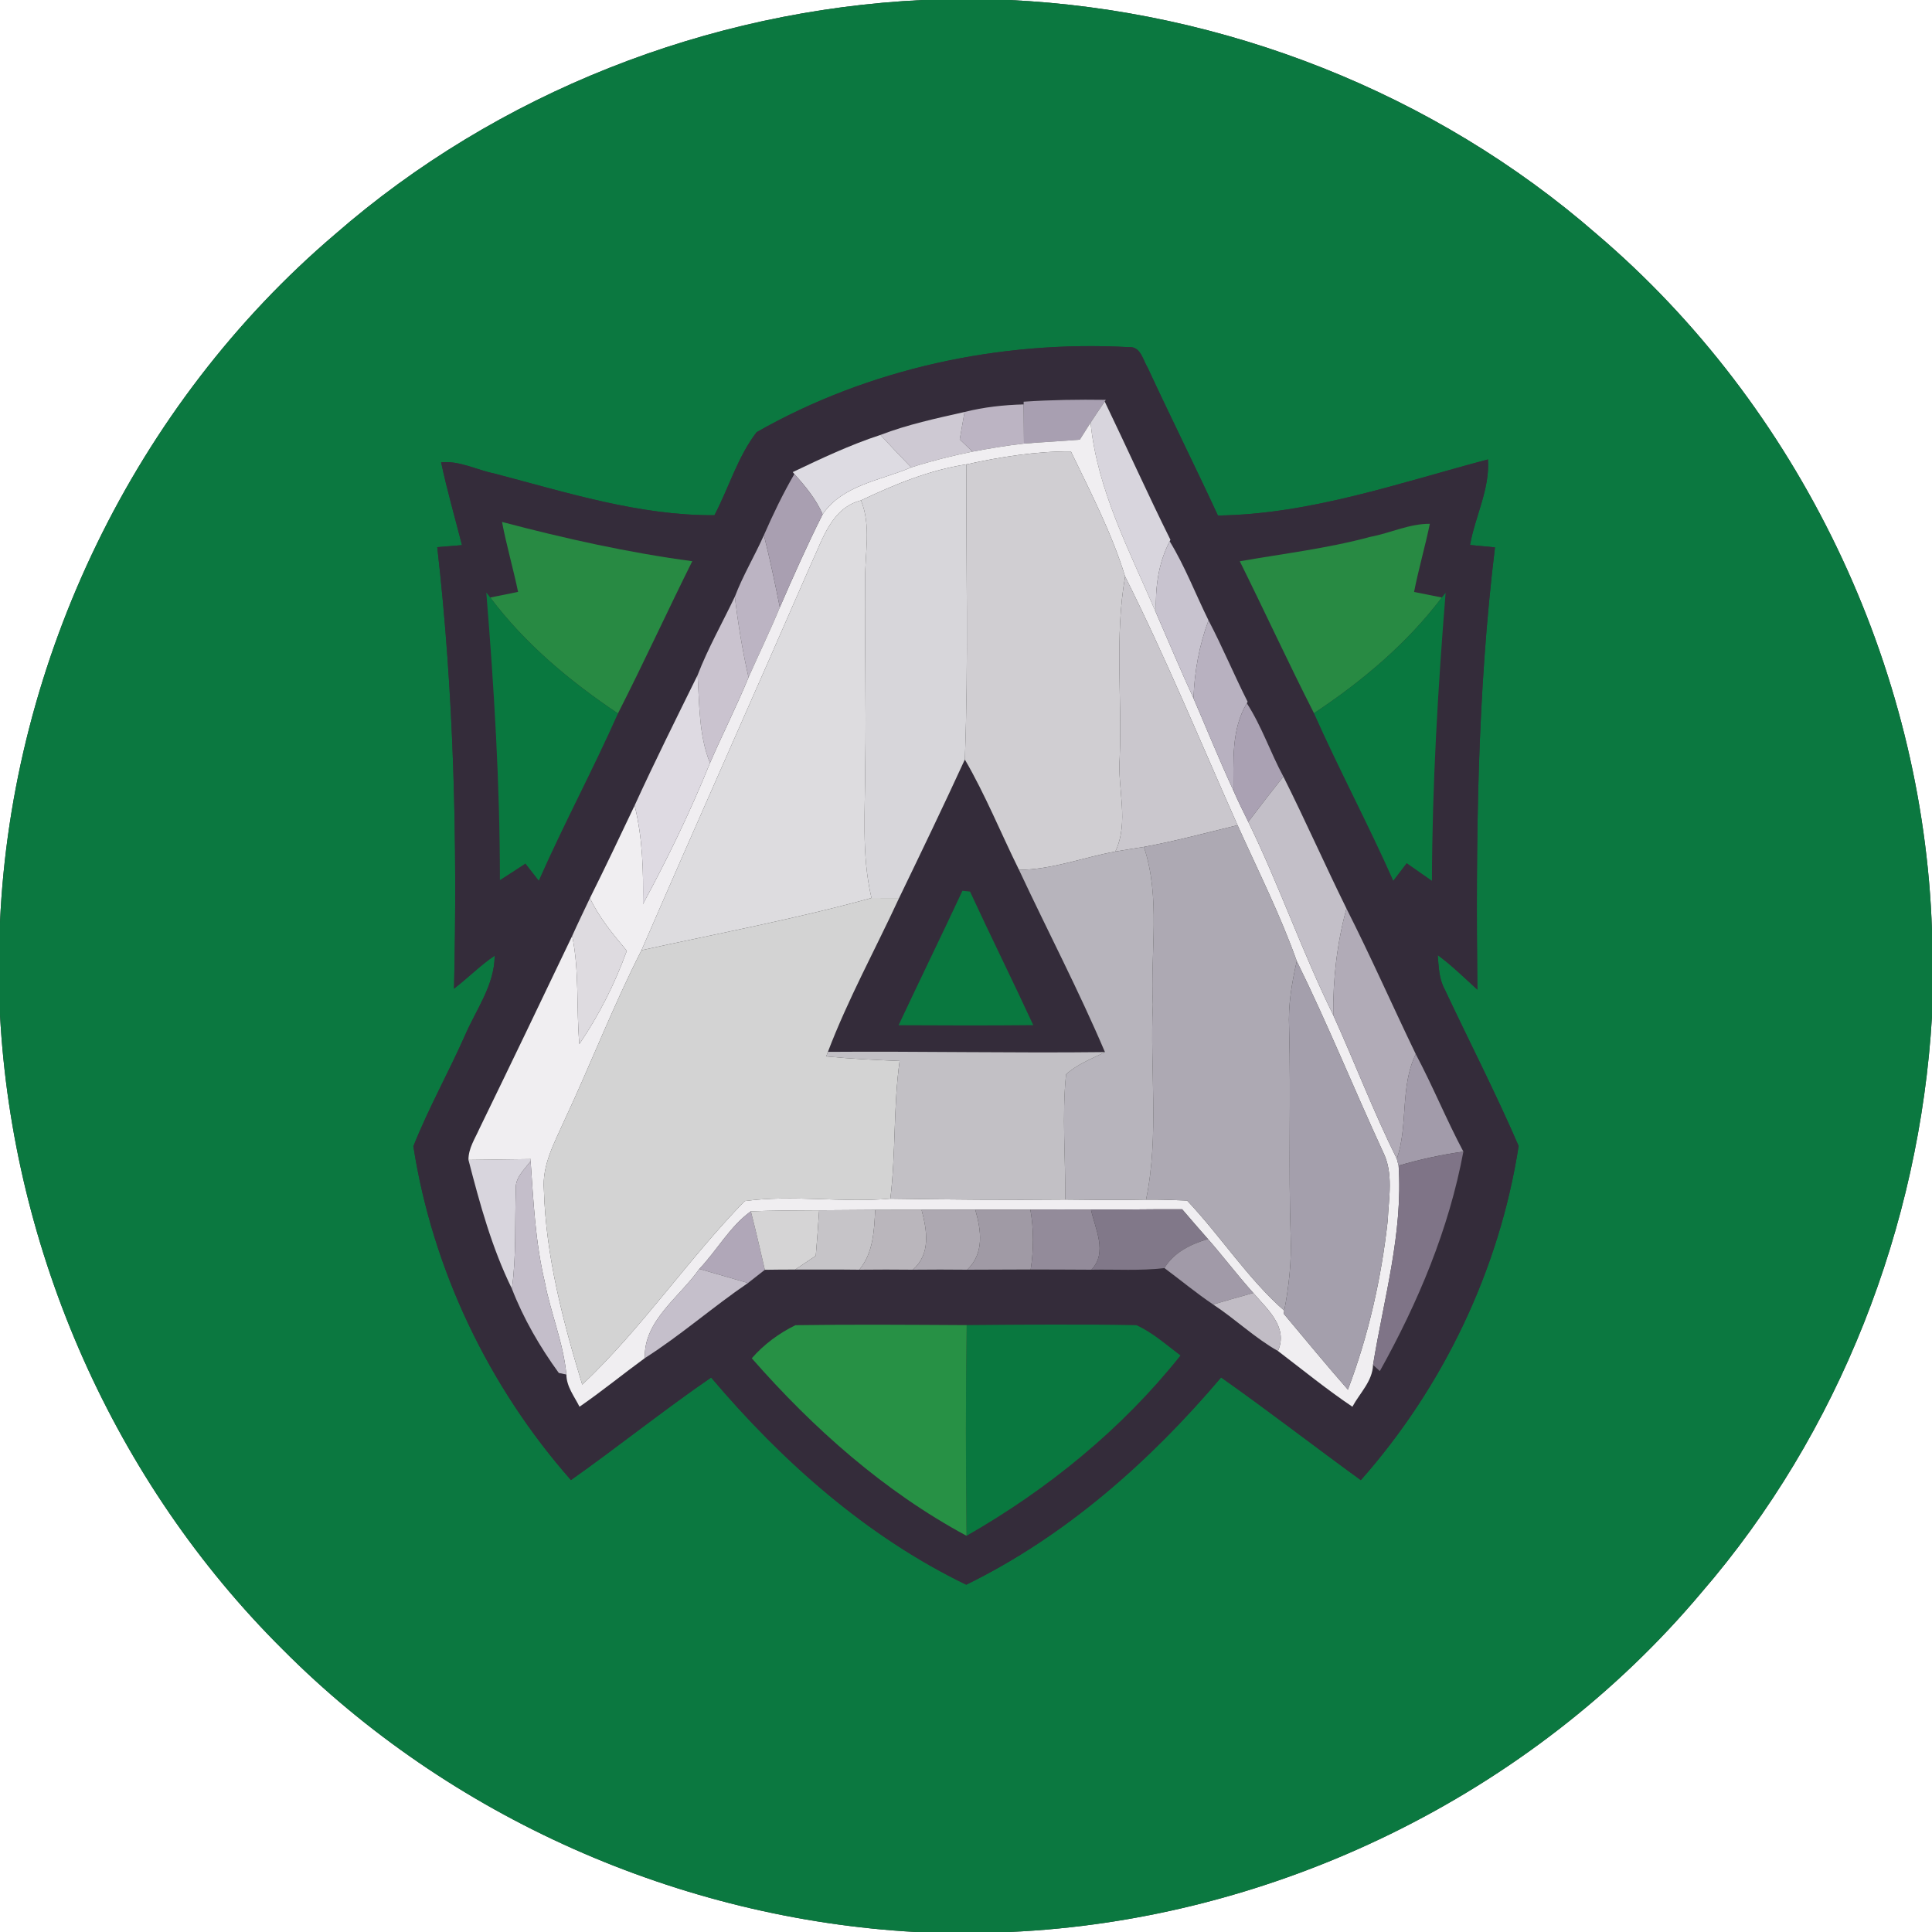 <?xml version="1.0" encoding="UTF-8" ?>
<!DOCTYPE svg PUBLIC "-//W3C//DTD SVG 1.1//EN" "http://www.w3.org/Graphics/SVG/1.1/DTD/svg11.dtd">
<svg width="250pt" height="250pt" viewBox="0 0 250 250" version="1.1" xmlns="http://www.w3.org/2000/svg">
<rect x="0" y="0" width="250" height="250" fill="#333333" stroke="none"/>
<g id="#ffffffff">
<path fill="#ffffff" opacity="1.00" d=" M 0.00 0.00 L 119.39 0.00 C 91.62 1.32 64.34 12.01 43.36 30.31 C 17.46 52.35 1.52 85.40 0.00 119.35 L 0.00 0.00 Z" />
<path fill="#ffffff" opacity="1.00" d=" M 130.61 0.00 L 250.00 0.00 L 250.00 120.42 C 248.86 86.09 232.78 52.57 206.62 30.30 C 185.64 12.01 158.37 1.32 130.61 0.00 Z" />
<path fill="#ffffff" opacity="1.00" d=" M 0.00 131.33 C 1.65 161.97 14.80 191.81 36.59 213.45 C 58.19 235.18 87.95 248.31 118.51 250.00 L 0.00 250.00 L 0.00 131.33 Z" />
<path fill="#ffffff" opacity="1.00" d=" M 220.16 206.08 C 238.02 185.41 248.40 158.71 250.00 131.50 L 250.00 250.00 L 130.60 250.00 C 164.81 248.49 198.11 232.32 220.16 206.08 Z" />
</g>
<g id="#0b7840ff">
<path fill="#0b7840" opacity="1.00" d=" M 119.39 0.00 L 130.61 0.00 C 158.37 1.32 185.64 12.01 206.62 30.30 C 232.78 52.57 248.86 86.09 250.00 120.42 L 250.00 131.50 C 248.40 158.71 238.02 185.41 220.16 206.08 C 198.11 232.32 164.81 248.49 130.60 250.00 L 118.51 250.00 C 87.95 248.31 58.19 235.18 36.59 213.45 C 14.80 191.81 1.65 161.97 0.00 131.33 L 0.00 119.35 C 1.52 85.40 17.46 52.35 43.36 30.31 C 64.34 12.01 91.62 1.32 119.39 0.00 M 97.91 55.92 C 95.46 59.10 94.31 63.12 92.45 66.67 C 82.70 66.74 73.28 63.71 63.95 61.27 C 61.67 60.81 59.44 59.58 57.08 59.83 C 57.85 63.43 58.87 66.97 59.78 70.54 C 58.98 70.61 57.38 70.74 56.58 70.80 C 58.75 89.76 59.19 108.86 58.75 127.93 C 60.54 126.56 62.13 124.93 64.01 123.66 C 63.99 127.52 61.57 130.68 60.12 134.09 C 57.99 138.87 55.42 143.47 53.49 148.33 C 55.96 164.24 63.23 179.44 73.88 191.52 C 80.00 187.19 85.85 182.49 92.02 178.25 C 101.21 189.11 112.15 198.83 125.03 205.06 C 137.88 198.78 148.81 189.09 158.01 178.24 C 164.13 182.55 170.04 187.14 176.09 191.53 C 186.77 179.46 194.05 164.22 196.51 148.29 C 193.55 141.44 190.13 134.79 186.95 128.03 C 186.20 126.67 186.17 125.09 186.04 123.59 C 187.87 124.93 189.49 126.53 191.17 128.06 C 190.97 108.96 191.13 89.82 193.45 70.83 C 192.65 70.75 191.03 70.60 190.22 70.52 C 190.88 66.82 192.81 63.25 192.54 59.45 C 181.06 62.49 169.59 66.54 157.60 66.71 C 154.63 60.30 151.48 53.98 148.51 47.58 C 147.89 46.58 147.60 44.79 146.07 44.92 C 129.44 44.02 112.41 47.67 97.91 55.92 Z" />
</g>
<g id="#342c3aff">
<path fill="#342c3a" opacity="1.00" d=" M 97.91 55.92 C 112.41 47.67 129.44 44.02 146.07 44.92 C 147.60 44.79 147.89 46.58 148.51 47.58 C 151.48 53.98 154.63 60.30 157.60 66.71 C 169.59 66.54 181.06 62.49 192.54 59.45 C 192.81 63.25 190.88 66.82 190.22 70.52 C 191.03 70.60 192.65 70.75 193.45 70.83 C 191.13 89.82 190.97 108.96 191.17 128.06 C 189.49 126.53 187.87 124.93 186.04 123.59 C 186.17 125.09 186.20 126.67 186.95 128.03 C 190.13 134.79 193.55 141.44 196.51 148.29 C 194.05 164.22 186.77 179.46 176.09 191.53 C 170.04 187.14 164.13 182.55 158.01 178.24 C 148.81 189.09 137.88 198.78 125.03 205.06 C 112.15 198.83 101.21 189.11 92.02 178.25 C 85.85 182.49 80.00 187.19 73.88 191.52 C 63.23 179.44 55.96 164.24 53.49 148.33 C 55.42 143.47 57.99 138.87 60.12 134.09 C 61.57 130.68 63.99 127.52 64.01 123.66 C 62.13 124.93 60.54 126.56 58.75 127.93 C 59.19 108.86 58.75 89.76 56.58 70.80 C 57.38 70.74 58.98 70.61 59.78 70.54 C 58.87 66.97 57.85 63.43 57.08 59.83 C 59.44 59.58 61.67 60.81 63.95 61.27 C 73.28 63.71 82.70 66.74 92.45 66.67 C 94.31 63.12 95.46 59.10 97.91 55.92 M 132.46 51.98 L 132.46 52.33 C 129.88 52.40 127.31 52.68 124.81 53.31 C 121.14 54.14 117.44 54.93 113.93 56.28 C 110.01 57.56 106.29 59.32 102.58 61.09 L 102.79 61.34 C 101.31 63.89 100.03 66.55 98.85 69.25 C 97.66 71.93 96.13 74.47 95.09 77.21 C 93.48 80.59 91.61 83.88 90.27 87.36 C 87.51 92.96 84.72 98.55 82.12 104.23 C 80.22 108.23 78.32 112.24 76.34 116.21 C 75.57 117.84 74.78 119.46 74.04 121.11 C 70.06 129.44 66.07 137.76 62.03 146.06 C 61.46 147.35 60.60 148.61 60.62 150.09 C 62.09 155.77 63.64 161.47 66.24 166.76 C 67.73 170.62 69.88 174.32 72.31 177.66 L 73.29 177.86 C 73.30 179.43 74.32 180.69 74.99 182.03 C 77.88 180.04 80.60 177.81 83.44 175.74 C 88.09 172.78 92.24 169.12 96.79 166.02 C 97.52 165.45 98.25 164.88 98.97 164.31 C 100.28 164.29 101.59 164.28 102.90 164.28 C 105.66 164.30 108.42 164.26 111.19 164.30 C 113.50 164.28 115.81 164.27 118.13 164.30 C 120.47 164.28 122.82 164.27 125.16 164.30 C 127.90 164.28 130.63 164.28 133.37 164.27 C 135.99 164.29 138.62 164.27 141.24 164.30 C 144.39 164.24 147.54 164.46 150.68 164.09 C 152.78 165.65 154.80 167.33 156.98 168.80 C 159.86 170.69 162.36 173.12 165.37 174.82 C 168.56 177.25 171.67 179.79 175.00 182.03 C 175.95 180.26 177.60 178.74 177.67 176.62 L 178.55 177.42 C 183.50 168.54 187.49 159.04 189.36 149.02 C 187.16 144.88 185.40 140.54 183.20 136.40 C 180.18 130.14 177.37 123.76 174.23 117.56 C 171.44 111.90 168.89 106.12 166.07 100.49 C 164.39 97.38 163.27 93.98 161.34 91.00 L 161.44 90.80 C 159.68 87.32 158.19 83.72 156.38 80.27 C 154.70 76.87 153.34 73.29 151.36 70.05 L 151.45 69.84 C 148.51 63.93 145.81 57.90 142.95 51.96 L 143.09 51.74 C 139.55 51.69 136.00 51.74 132.46 51.98 M 64.96 67.54 C 65.54 70.58 66.41 73.56 67.04 76.59 C 66.14 76.77 64.34 77.13 63.44 77.32 L 62.93 76.68 C 63.94 89.06 64.69 101.46 64.69 113.88 C 65.80 113.18 66.90 112.46 67.99 111.74 C 68.57 112.47 69.15 113.21 69.72 113.95 C 72.94 106.65 76.72 99.62 79.96 92.32 C 83.28 85.81 86.32 79.16 89.58 72.62 C 81.26 71.51 73.07 69.68 64.96 67.54 M 177.31 69.47 C 171.77 70.97 166.07 71.64 160.43 72.63 C 163.67 79.16 166.72 85.79 170.03 92.29 C 173.28 99.59 177.05 106.65 180.29 113.96 C 180.86 113.20 181.44 112.45 182.02 111.69 C 183.11 112.45 184.19 113.21 185.29 113.97 C 185.33 101.53 186.06 89.12 187.06 76.72 L 186.57 77.32 C 185.67 77.14 183.88 76.78 182.98 76.60 C 183.56 73.63 184.41 70.73 185.02 67.78 C 182.36 67.76 179.89 68.99 177.31 69.47 M 97.28 175.76 C 105.23 184.83 114.41 192.99 125.07 198.73 C 135.59 192.72 145.19 184.90 152.75 175.40 C 150.91 174.02 149.16 172.44 147.05 171.48 C 139.73 171.34 132.41 171.41 125.09 171.47 C 117.70 171.43 110.31 171.37 102.93 171.48 C 100.80 172.52 98.84 173.97 97.28 175.76 Z" />
<path fill="#342c3a" opacity="1.00" d=" M 124.85 98.28 C 127.52 102.87 129.51 107.81 131.86 112.56 C 135.54 120.43 139.58 128.14 142.98 136.14 C 131.03 136.28 119.08 136.02 107.13 136.11 C 109.73 129.28 113.27 122.84 116.34 116.21 C 119.22 110.25 122.09 104.29 124.85 98.28 M 124.54 115.27 C 121.83 121.08 119.00 126.85 116.28 132.66 C 122.08 132.69 127.89 132.71 133.70 132.65 C 131.03 126.86 128.19 121.15 125.52 115.37 C 125.28 115.34 124.79 115.29 124.54 115.27 Z" />
</g>
<g id="#a89fb1ff">
<path fill="#a89fb1" opacity="1.00" d=" M 132.46 51.98 C 136.00 51.74 139.55 51.69 143.09 51.74 L 142.95 51.96 C 142.33 52.86 141.72 53.78 141.12 54.69 C 140.77 55.24 140.08 56.34 139.73 56.89 C 137.32 57.09 134.91 57.21 132.50 57.40 C 132.49 55.71 132.48 54.02 132.46 52.33 L 132.46 51.98 Z" />
</g>
<g id="#bcb4c3ff">
<path fill="#bcb4c3" opacity="1.00" d=" M 124.81 53.31 C 127.31 52.68 129.88 52.40 132.46 52.33 C 132.48 54.02 132.49 55.71 132.50 57.40 C 130.26 57.65 128.05 58.03 125.84 58.44 C 125.42 58.04 124.60 57.26 124.19 56.86 C 124.40 55.68 124.60 54.49 124.81 53.31 Z" />
<path fill="#bcb4c3" opacity="1.00" d=" M 98.85 69.25 C 99.63 72.34 100.28 75.46 100.91 78.59 C 99.65 81.65 98.20 84.63 96.86 87.65 C 96.08 84.20 95.50 80.72 95.09 77.21 C 96.13 74.47 97.66 71.93 98.85 69.25 Z" />
</g>
<g id="#d8d5ddff">
<path fill="#d8d5dd" opacity="1.00" d=" M 141.12 54.69 C 141.72 53.78 142.33 52.86 142.95 51.96 C 145.81 57.90 148.51 63.93 151.45 69.84 L 151.36 70.05 C 149.86 72.89 149.47 76.11 149.59 79.29 C 146.19 71.33 141.98 63.44 141.12 54.69 Z" />
<path fill="#d8d5dd" opacity="1.00" d=" M 60.62 150.09 C 63.31 150.05 66.00 150.01 68.69 149.98 L 68.66 150.25 C 67.84 151.37 66.60 152.41 66.75 153.95 C 66.60 158.22 66.83 162.51 66.24 166.76 C 63.64 161.47 62.09 155.77 60.62 150.09 Z" />
</g>
<g id="#cec9d3ff">
<path fill="#cec9d3" opacity="1.00" d=" M 113.93 56.28 C 117.44 54.93 121.14 54.14 124.81 53.31 C 124.60 54.49 124.40 55.68 124.19 56.86 C 124.60 57.26 125.42 58.04 125.84 58.44 C 123.16 58.98 120.51 59.65 117.91 60.48 C 116.56 59.10 115.23 57.70 113.93 56.28 Z" />
</g>
<g id="#f0eef1ff">
<path fill="#f0eef1" opacity="1.00" d=" M 141.12 54.69 C 141.98 63.44 146.19 71.33 149.59 79.29 C 151.20 82.98 152.75 86.70 154.44 90.36 C 156.16 94.35 157.79 98.37 159.61 102.31 C 160.21 103.68 160.87 105.02 161.53 106.35 C 165.53 114.54 168.49 123.18 172.52 131.35 C 175.32 137.53 177.73 143.88 180.75 149.96 C 180.81 150.18 180.92 150.61 180.98 150.83 C 181.56 159.56 179.06 168.08 177.67 176.62 C 177.60 178.74 175.95 180.26 175.00 182.03 C 171.67 179.79 168.56 177.25 165.37 174.82 C 166.73 171.71 163.98 169.43 162.18 167.31 C 160.15 165.05 158.31 162.62 156.31 160.33 C 155.19 159.05 154.07 157.77 152.97 156.48 C 149.04 156.45 145.10 156.55 141.17 156.52 C 138.55 156.50 135.94 156.51 133.33 156.52 C 130.95 156.52 128.57 156.53 126.20 156.53 C 123.88 156.53 121.57 156.54 119.25 156.55 C 117.25 156.55 115.25 156.56 113.25 156.56 C 110.83 156.57 108.42 156.60 106.00 156.61 C 103.06 156.62 100.11 156.64 97.16 156.74 C 94.43 158.71 92.79 161.79 90.49 164.20 C 87.95 167.85 83.27 170.88 83.44 175.74 C 80.60 177.81 77.88 180.04 74.99 182.03 C 74.32 180.69 73.30 179.43 73.29 177.86 C 72.90 173.73 71.24 169.88 70.48 165.82 C 69.27 160.72 69.03 155.47 68.66 150.25 L 68.69 149.98 C 66.00 150.01 63.31 150.05 60.62 150.09 C 60.60 148.61 61.46 147.35 62.03 146.06 C 66.07 137.76 70.06 129.44 74.04 121.11 C 74.99 125.72 74.55 130.44 74.97 135.10 C 77.52 131.35 79.57 127.28 81.11 123.03 C 79.33 120.90 77.52 118.74 76.34 116.21 C 78.32 112.24 80.22 108.23 82.12 104.23 C 83.15 108.40 83.27 112.70 83.20 116.98 C 86.41 111.06 89.35 104.98 91.87 98.74 C 93.48 95.02 95.32 91.40 96.86 87.65 C 98.20 84.63 99.65 81.65 100.91 78.59 C 102.67 74.53 104.47 70.50 106.45 66.55 C 109.01 62.76 113.98 62.16 117.91 60.48 C 120.51 59.65 123.16 58.98 125.84 58.44 C 128.05 58.03 130.26 57.65 132.50 57.40 C 134.91 57.21 137.32 57.09 139.73 56.89 C 140.08 56.34 140.77 55.24 141.12 54.69 M 125.05 60.09 C 120.27 60.82 115.75 62.69 111.41 64.75 C 107.59 65.74 106.47 69.75 104.99 72.89 C 97.71 89.60 90.26 106.24 83.01 122.96 C 79.33 130.17 76.43 137.74 72.99 145.07 C 71.74 147.88 70.13 150.75 70.38 153.95 C 70.63 162.56 72.85 170.97 75.34 179.17 C 83.03 171.93 88.99 162.99 96.36 155.42 C 102.59 154.57 108.94 155.66 115.21 155.11 C 122.75 155.22 130.30 155.30 137.84 155.22 C 141.33 155.26 144.81 155.31 148.30 155.23 C 150.07 155.22 151.84 155.27 153.61 155.35 C 157.95 159.95 161.47 165.46 166.18 169.60 L 166.11 169.99 C 168.87 173.28 171.59 176.60 174.42 179.82 C 177.08 172.81 178.75 165.40 179.57 157.95 C 179.70 154.99 180.35 151.79 178.95 149.03 C 175.17 140.84 171.79 132.46 167.80 124.37 C 165.69 118.42 162.76 112.60 160.14 106.78 C 155.35 96.03 150.86 85.11 145.59 74.60 C 143.89 69.04 141.11 63.68 138.57 58.41 C 134.02 58.39 129.49 59.12 125.05 60.09 Z" />
</g>
<g id="#dddbe2ff">
<path fill="#dddbe2" opacity="1.00" d=" M 102.58 61.09 C 106.29 59.32 110.01 57.56 113.93 56.28 C 115.23 57.70 116.56 59.10 117.91 60.48 C 113.98 62.16 109.01 62.76 106.45 66.55 C 105.59 64.58 104.22 62.92 102.79 61.34 L 102.58 61.09 Z" />
</g>
<g id="#d0ced2ff">
<path fill="#d0ced2" opacity="1.00" d=" M 125.05 60.09 C 129.49 59.12 134.02 58.39 138.57 58.41 C 141.11 63.68 143.89 69.04 145.59 74.60 C 144.23 82.33 145.20 90.20 144.89 98.01 C 144.57 102.04 146.14 106.37 144.32 110.19 C 140.16 110.95 136.14 112.53 131.86 112.56 C 129.51 107.81 127.52 102.87 124.85 98.28 C 125.34 85.55 124.99 72.82 125.05 60.09 Z" />
</g>
<g id="#d7d6daff">
<path fill="#d7d6da" opacity="1.00" d=" M 111.41 64.75 C 115.75 62.69 120.27 60.82 125.05 60.09 C 124.99 72.82 125.34 85.55 124.85 98.28 C 122.09 104.29 119.22 110.25 116.34 116.21 C 115.45 116.21 113.66 116.21 112.77 116.20 C 111.44 110.55 111.97 104.72 111.96 98.97 C 112.09 90.97 111.87 82.98 111.95 74.98 C 111.91 71.58 112.75 68.01 111.41 64.75 Z" />
</g>
<g id="#a99fb1ff">
<path fill="#a99fb1" opacity="1.00" d=" M 98.85 69.25 C 100.03 66.55 101.31 63.89 102.79 61.34 C 104.22 62.92 105.59 64.58 106.45 66.55 C 104.47 70.50 102.67 74.53 100.91 78.59 C 100.28 75.46 99.63 72.34 98.85 69.25 Z" />
</g>
<g id="#dddcdfff">
<path fill="#dddcdf" opacity="1.00" d=" M 104.99 72.89 C 106.47 69.75 107.59 65.74 111.41 64.75 C 112.75 68.01 111.91 71.58 111.95 74.98 C 111.87 82.98 112.09 90.97 111.96 98.97 C 111.97 104.72 111.44 110.55 112.77 116.20 C 102.95 118.91 92.95 120.78 83.01 122.96 C 90.26 106.24 97.71 89.60 104.99 72.89 Z" />
</g>
<g id="#288a43ff">
<path fill="#288a43" opacity="1.00" d=" M 64.96 67.54 C 73.07 69.68 81.26 71.51 89.58 72.62 C 86.32 79.16 83.28 85.81 79.96 92.32 C 73.76 88.17 67.94 83.31 63.44 77.32 C 64.34 77.13 66.14 76.77 67.04 76.59 C 66.41 73.56 65.54 70.58 64.96 67.54 Z" />
<path fill="#288a43" opacity="1.00" d=" M 177.31 69.47 C 179.89 68.99 182.36 67.76 185.02 67.78 C 184.41 70.73 183.56 73.63 182.98 76.60 C 183.88 76.78 185.67 77.14 186.57 77.32 C 182.04 83.30 176.25 88.16 170.03 92.29 C 166.72 85.79 163.67 79.16 160.43 72.63 C 166.07 71.64 171.77 70.97 177.31 69.47 Z" />
</g>
<g id="#c8c3cfff">
<path fill="#c8c3cf" opacity="1.00" d=" M 149.59 79.29 C 149.47 76.11 149.86 72.89 151.36 70.05 C 153.34 73.29 154.70 76.87 156.38 80.27 C 155.18 83.50 154.55 86.92 154.44 90.36 C 152.75 86.70 151.20 82.98 149.59 79.29 Z" />
</g>
<g id="#cac7cdff">
<path fill="#cac7cd" opacity="1.00" d=" M 144.89 98.01 C 145.20 90.20 144.23 82.33 145.59 74.60 C 150.86 85.11 155.35 96.03 160.14 106.78 C 156.11 107.76 152.10 108.84 148.02 109.59 C 146.78 109.78 145.55 109.98 144.32 110.19 C 146.14 106.37 144.57 102.04 144.89 98.01 Z" />
</g>
<g id="#09783fff">
<path fill="#09783f" opacity="1.00" d=" M 62.93 76.68 L 63.44 77.32 C 67.94 83.31 73.76 88.17 79.96 92.32 C 76.72 99.62 72.94 106.65 69.72 113.95 C 69.15 113.21 68.57 112.47 67.99 111.74 C 66.90 112.46 65.80 113.18 64.69 113.88 C 64.69 101.46 63.94 89.06 62.93 76.68 Z" />
<path fill="#09783f" opacity="1.00" d=" M 186.57 77.32 L 187.06 76.72 C 186.06 89.12 185.33 101.53 185.29 113.97 C 184.19 113.21 183.11 112.45 182.02 111.69 C 181.44 112.45 180.86 113.20 180.29 113.96 C 177.05 106.65 173.28 99.59 170.03 92.29 C 176.25 88.16 182.04 83.30 186.57 77.32 Z" />
<path fill="#09783f" opacity="1.00" d=" M 124.54 115.27 C 124.79 115.29 125.28 115.34 125.52 115.37 C 128.19 121.15 131.03 126.86 133.70 132.65 C 127.89 132.71 122.08 132.69 116.28 132.66 C 119.00 126.85 121.83 121.08 124.54 115.27 Z" />
<path fill="#09783f" opacity="1.00" d=" M 125.09 171.47 C 132.41 171.41 139.73 171.34 147.05 171.48 C 149.16 172.44 150.91 174.02 152.75 175.40 C 145.19 184.90 135.59 192.72 125.07 198.73 C 124.97 189.64 124.95 180.56 125.09 171.47 Z" />
</g>
<g id="#cac3cfff">
<path fill="#cac3cf" opacity="1.00" d=" M 95.09 77.21 C 95.50 80.72 96.08 84.20 96.86 87.65 C 95.32 91.40 93.48 95.02 91.87 98.74 C 90.42 95.12 90.51 91.18 90.27 87.36 C 91.61 83.88 93.48 80.59 95.09 77.21 Z" />
</g>
<g id="#b8b1c0ff">
<path fill="#b8b1c0" opacity="1.00" d=" M 156.38 80.27 C 158.19 83.72 159.68 87.32 161.44 90.80 L 161.34 91.00 C 159.29 94.42 159.63 98.50 159.61 102.31 C 157.79 98.37 156.16 94.35 154.44 90.36 C 154.55 86.92 155.18 83.50 156.38 80.27 Z" />
</g>
<g id="#dedae2ff">
<path fill="#dedae2" opacity="1.00" d=" M 82.12 104.23 C 84.72 98.55 87.51 92.96 90.27 87.36 C 90.51 91.18 90.42 95.12 91.87 98.74 C 89.35 104.98 86.41 111.06 83.20 116.98 C 83.27 112.70 83.15 108.40 82.12 104.23 Z" />
</g>
<g id="#aaa1b3ff">
<path fill="#aaa1b3" opacity="1.00" d=" M 159.61 102.31 C 159.63 98.50 159.29 94.42 161.34 91.00 C 163.27 93.98 164.39 97.38 166.07 100.49 C 164.53 102.42 163.02 104.38 161.53 106.35 C 160.87 105.02 160.21 103.68 159.61 102.31 Z" />
</g>
<g id="#c3bfc8ff">
<path fill="#c3bfc8" opacity="1.00" d=" M 161.53 106.35 C 163.02 104.38 164.53 102.42 166.07 100.49 C 168.89 106.12 171.44 111.90 174.23 117.56 C 173.00 122.05 172.48 126.70 172.52 131.35 C 168.49 123.18 165.53 114.54 161.53 106.35 Z" />
</g>
<g id="#ada9b3ff">
<path fill="#ada9b3" opacity="1.00" d=" M 148.02 109.59 C 152.10 108.84 156.11 107.76 160.14 106.78 C 162.76 112.60 165.69 118.42 167.80 124.37 C 167.15 127.21 166.67 130.09 166.81 133.01 C 167.05 141.99 166.71 150.98 167.01 159.96 C 167.14 163.20 166.79 166.42 166.18 169.60 C 161.47 165.46 157.95 159.95 153.61 155.35 C 151.84 155.27 150.07 155.22 148.30 155.23 C 150.01 146.92 148.78 138.39 149.18 129.99 C 148.83 123.19 150.21 116.17 148.02 109.59 Z" />
</g>
<g id="#b7b4bcff">
<path fill="#b7b4bc" opacity="1.00" d=" M 131.86 112.56 C 136.14 112.53 140.16 110.95 144.32 110.19 C 145.55 109.98 146.78 109.78 148.02 109.59 C 150.21 116.17 148.83 123.19 149.18 129.99 C 148.78 138.39 150.01 146.92 148.30 155.23 C 144.81 155.31 141.33 155.26 137.84 155.22 C 137.90 149.83 137.39 144.40 137.95 139.02 C 139.39 137.70 141.26 137.02 142.98 136.14 C 139.58 128.14 135.54 120.43 131.86 112.56 Z" />
</g>
<g id="#dedbe0ff">
<path fill="#dedbe0" opacity="1.00" d=" M 74.04 121.11 C 74.78 119.46 75.57 117.84 76.34 116.21 C 77.52 118.74 79.33 120.90 81.11 123.03 C 79.57 127.28 77.52 131.35 74.97 135.10 C 74.55 130.44 74.99 125.72 74.04 121.11 Z" />
</g>
<g id="#d3d3d3ff">
<path fill="#d3d3d3" opacity="1.00" d=" M 83.01 122.96 C 92.95 120.78 102.95 118.91 112.77 116.20 C 113.66 116.21 115.45 116.21 116.34 116.21 C 113.27 122.84 109.73 129.28 107.13 136.11 L 106.91 136.70 C 110.07 137.01 113.24 137.16 116.41 137.29 C 115.59 143.20 115.93 149.19 115.21 155.11 C 108.94 155.66 102.59 154.57 96.36 155.42 C 88.99 162.99 83.03 171.93 75.34 179.17 C 72.85 170.97 70.63 162.56 70.38 153.95 C 70.13 150.75 71.74 147.88 72.99 145.07 C 76.43 137.74 79.33 130.17 83.01 122.96 Z" />
</g>
<g id="#b1abb7ff">
<path fill="#b1abb7" opacity="1.00" d=" M 174.23 117.56 C 177.37 123.76 180.18 130.14 183.20 136.40 C 181.13 140.67 182.25 145.54 180.75 149.96 C 177.73 143.88 175.32 137.53 172.52 131.35 C 172.48 126.70 173.00 122.05 174.23 117.56 Z" />
</g>
<g id="#a49facff">
<path fill="#a49fac" opacity="1.00" d=" M 166.81 133.01 C 166.67 130.09 167.15 127.21 167.80 124.37 C 171.79 132.46 175.17 140.84 178.95 149.03 C 180.35 151.79 179.70 154.99 179.57 157.95 C 178.75 165.40 177.08 172.81 174.42 179.82 C 171.59 176.60 168.87 173.28 166.11 169.99 L 166.18 169.60 C 166.79 166.42 167.14 163.20 167.01 159.96 C 166.71 150.98 167.05 141.99 166.81 133.01 Z" />
</g>
<g id="#c2c0c5ff">
<path fill="#c2c0c5" opacity="1.00" d=" M 106.91 136.70 L 107.13 136.11 C 119.08 136.02 131.03 136.28 142.98 136.14 C 141.26 137.02 139.39 137.70 137.95 139.02 C 137.39 144.40 137.90 149.83 137.84 155.22 C 130.30 155.30 122.75 155.22 115.21 155.11 C 115.93 149.19 115.59 143.20 116.41 137.29 C 113.24 137.16 110.07 137.01 106.91 136.70 Z" />
</g>
<g id="#a29baaff">
<path fill="#a29baa" opacity="1.00" d=" M 183.20 136.40 C 185.40 140.54 187.16 144.88 189.36 149.02 C 186.52 149.41 183.72 150.03 180.98 150.83 C 180.92 150.61 180.81 150.18 180.75 149.96 C 182.25 145.54 181.13 140.67 183.20 136.40 Z" />
</g>
<g id="#7f7487ff">
<path fill="#7f7487" opacity="1.00" d=" M 180.98 150.83 C 183.72 150.03 186.52 149.41 189.36 149.02 C 187.49 159.04 183.50 168.54 178.55 177.42 L 177.67 176.62 C 179.06 168.08 181.56 159.56 180.98 150.83 Z" />
</g>
<g id="#c4becaff">
<path fill="#c4beca" opacity="1.00" d=" M 66.75 153.95 C 66.60 152.41 67.84 151.37 68.66 150.25 C 69.03 155.47 69.27 160.72 70.48 165.82 C 71.24 169.88 72.90 173.73 73.29 177.86 L 72.31 177.66 C 69.88 174.32 67.73 170.62 66.24 166.76 C 66.83 162.51 66.60 158.22 66.75 153.95 Z" />
</g>
<g id="#b0a7b8ff">
<path fill="#b0a7b8" opacity="1.00" d=" M 90.49 164.20 C 92.79 161.79 94.43 158.71 97.16 156.74 C 97.81 159.25 98.38 161.78 98.97 164.31 C 98.25 164.88 97.52 165.45 96.79 166.02 C 94.69 165.41 92.59 164.81 90.49 164.20 Z" />
</g>
<g id="#d5d4d5ff">
<path fill="#d5d4d5" opacity="1.00" d=" M 97.16 156.74 C 100.11 156.64 103.06 156.62 106.00 156.61 C 105.87 158.57 105.73 160.54 105.56 162.50 C 104.67 163.09 103.79 163.69 102.90 164.28 C 101.59 164.28 100.28 164.29 98.97 164.31 C 98.38 161.78 97.81 159.25 97.16 156.74 Z" />
</g>
<g id="#c6c4c8ff">
<path fill="#c6c4c8" opacity="1.00" d=" M 106.00 156.61 C 108.42 156.60 110.83 156.57 113.25 156.56 C 113.11 159.26 113.01 162.12 111.19 164.30 C 108.42 164.26 105.66 164.30 102.90 164.28 C 103.79 163.69 104.67 163.09 105.56 162.50 C 105.73 160.54 105.87 158.57 106.00 156.61 Z" />
</g>
<g id="#bab6bcff">
<path fill="#bab6bc" opacity="1.00" d=" M 113.25 156.56 C 115.25 156.56 117.25 156.55 119.25 156.55 C 119.96 159.24 120.46 162.23 118.13 164.30 C 115.81 164.27 113.50 164.28 111.19 164.30 C 113.01 162.12 113.11 159.26 113.25 156.56 Z" />
</g>
<g id="#ada8b1ff">
<path fill="#ada8b1" opacity="1.00" d=" M 119.25 156.55 C 121.57 156.54 123.88 156.53 126.20 156.53 C 126.97 159.22 127.39 162.16 125.16 164.30 C 122.82 164.27 120.47 164.28 118.13 164.30 C 120.46 162.23 119.96 159.24 119.25 156.55 Z" />
</g>
<g id="#a09aa5ff">
<path fill="#a09aa5" opacity="1.00" d=" M 126.20 156.53 C 128.57 156.53 130.95 156.52 133.33 156.52 C 133.78 159.09 133.77 161.70 133.37 164.27 C 130.63 164.28 127.90 164.28 125.16 164.30 C 127.39 162.16 126.97 159.22 126.20 156.53 Z" />
</g>
<g id="#938b9aff">
<path fill="#938b9a" opacity="1.00" d=" M 133.33 156.52 C 135.94 156.51 138.55 156.50 141.17 156.52 C 141.72 159.07 143.35 162.02 141.24 164.30 C 138.62 164.27 135.99 164.29 133.37 164.27 C 133.77 161.70 133.78 159.09 133.33 156.52 Z" />
</g>
<g id="#817889ff">
<path fill="#817889" opacity="1.00" d=" M 141.17 156.52 C 145.10 156.55 149.04 156.45 152.97 156.48 C 154.07 157.77 155.19 159.05 156.31 160.33 C 154.08 161.01 151.94 162.02 150.68 164.09 C 147.54 164.46 144.39 164.24 141.24 164.30 C 143.35 162.02 141.72 159.07 141.17 156.52 Z" />
</g>
<g id="#a19aa8ff">
<path fill="#a19aa8" opacity="1.00" d=" M 150.68 164.09 C 151.94 162.02 154.08 161.01 156.31 160.33 C 158.31 162.62 160.15 165.05 162.18 167.31 C 160.44 167.80 158.71 168.29 156.98 168.80 C 154.80 167.33 152.78 165.65 150.68 164.09 Z" />
</g>
<g id="#c5bfcbff">
<path fill="#c5bfcb" opacity="1.00" d=" M 83.44 175.74 C 83.27 170.88 87.95 167.85 90.49 164.20 C 92.59 164.81 94.69 165.41 96.79 166.02 C 92.24 169.12 88.09 172.78 83.44 175.74 Z" />
</g>
<g id="#c1bcc5ff">
<path fill="#c1bcc5" opacity="1.00" d=" M 156.98 168.80 C 158.71 168.29 160.44 167.80 162.18 167.31 C 163.98 169.43 166.73 171.71 165.37 174.82 C 162.36 173.12 159.86 170.69 156.98 168.80 Z" />
</g>
<g id="#279145ff">
<path fill="#279145" opacity="1.00" d=" M 97.28 175.76 C 98.84 173.97 100.80 172.52 102.93 171.48 C 110.31 171.37 117.70 171.43 125.09 171.47 C 124.95 180.56 124.97 189.64 125.07 198.73 C 114.41 192.99 105.23 184.83 97.28 175.76 Z" />
</g>
</svg>
